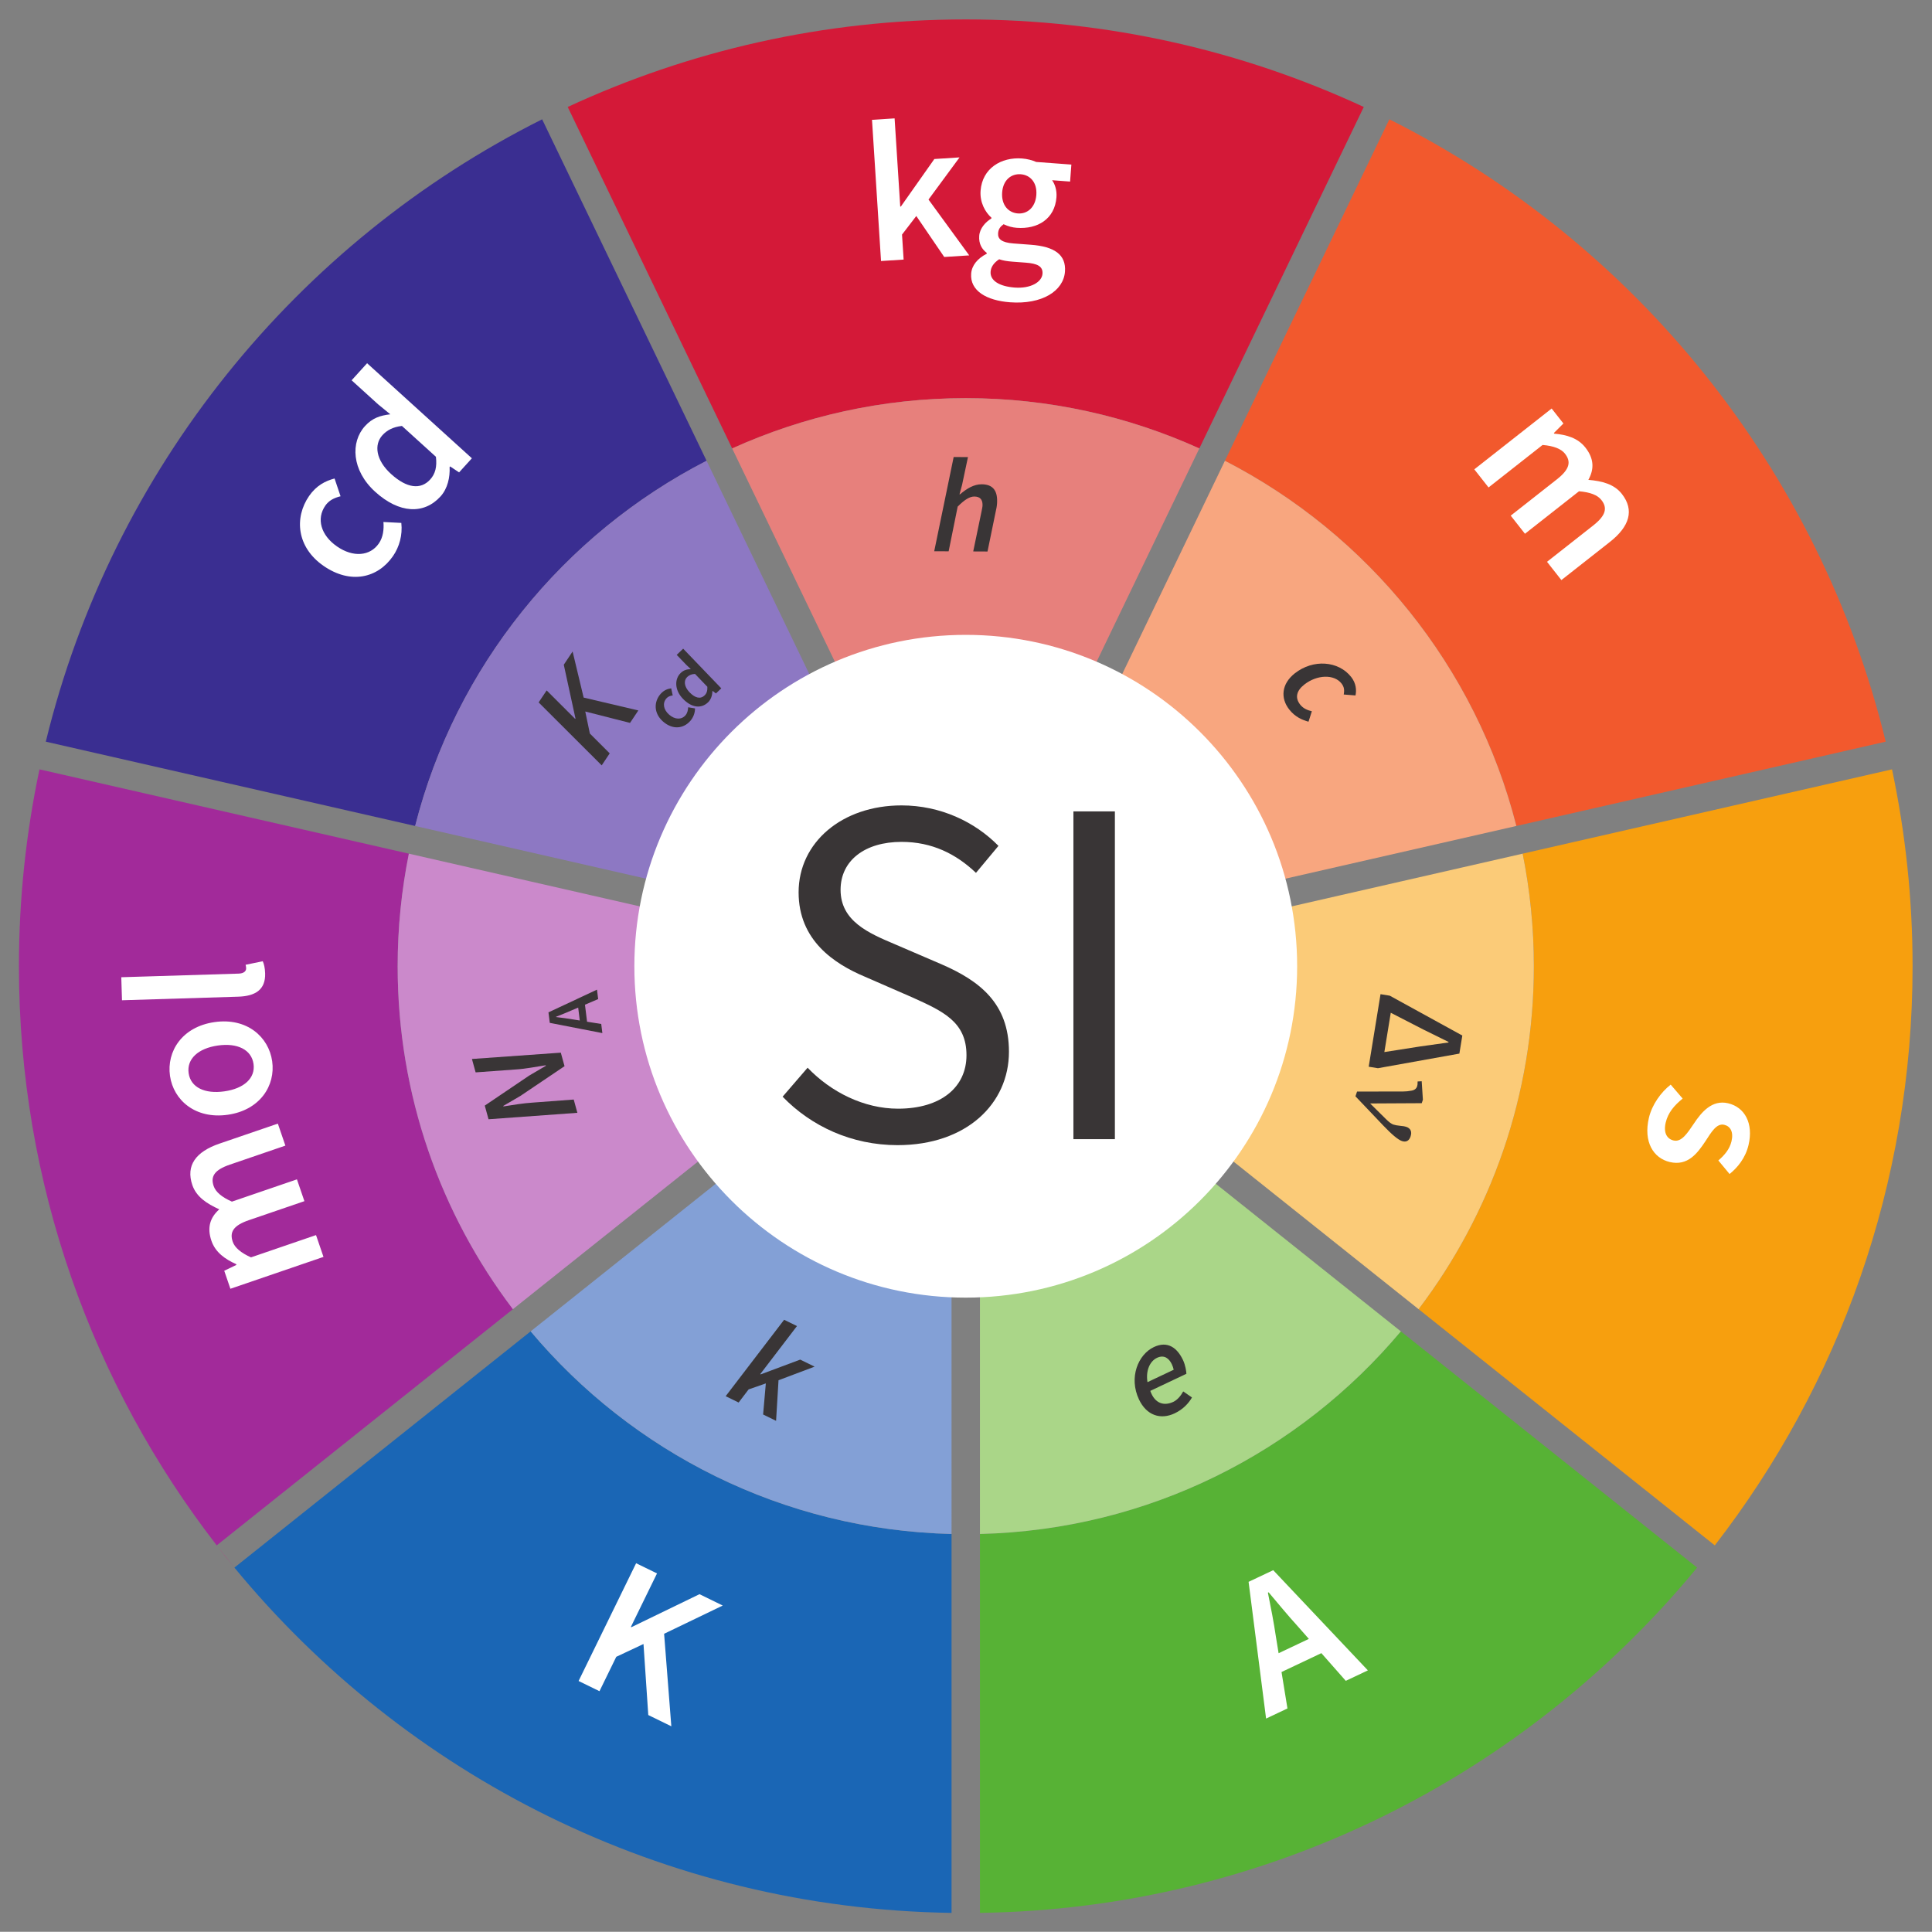 <?xml version="1.0" encoding="UTF-8" standalone="no"?>
<svg
   xmlns:dc="http://purl.org/dc/elements/1.1/"
   xmlns:cc="http://creativecommons.org/ns#"
   xmlns:rdf="http://www.w3.org/1999/02/22-rdf-syntax-ns#"
   xmlns:svg="http://www.w3.org/2000/svg"
   xmlns="http://www.w3.org/2000/svg"
   xmlns:sodipodi="http://sodipodi.sourceforge.net/DTD/sodipodi-0.dtd"
   xmlns:inkscape="http://www.inkscape.org/namespaces/inkscape"
   viewBox="0 0 771.023 770.951"
   height="203.981mm"
   width="204mm"
   xml:space="preserve"
   id="svg2"
   version="1.1"
   sodipodi:docname="SI_Illustration_Base_Units_and_Constants_Colour_Full.svg"
   inkscape:version="0.92.3 (2405546, 2018-03-11)"><rect x="0" y="0" width="771.023" height="770.951" fill="#808080" stroke="none"/><sodipodi:namedview
     pagecolor="#ffffff"
     bordercolor="#666666"
     borderopacity="1"
     objecttolerance="10"
     gridtolerance="10"
     guidetolerance="10"
     inkscape:pageopacity="0"
     inkscape:pageshadow="2"
     inkscape:window-width="1718"
     inkscape:window-height="957"
     id="namedview48"
     showgrid="false"
     inkscape:snap-global="false"
     fit-margin-top="2"
     fit-margin-left="2"
     fit-margin-right="2"
     fit-margin-bottom="2"
     inkscape:zoom="0.54115914"
     inkscape:cx="278.15869"
     inkscape:cy="333.86639"
     inkscape:window-x="55"
     inkscape:window-y="27"
     inkscape:window-maximized="0"
     inkscape:current-layer="svg2"
     units="mm" /><defs
     id="defs6" /><g
     transform="matrix(1.333,0,0,-1.333,-11.341,782.328)"
     id="g10"><g
       transform="scale(0.1)"
       id="g12"><path
         id="path14"
         style="fill:#3a2e91;fill-opacity:1;fill-rule:nonzero;stroke:none"
         d="m 2200.47,4489.45 -492.3,1022.27 C 973.336,5143.46 420.902,4465.26 222.191,3648.48 L 1327.98,3396.1 c 121.18,477.04 444.11,873.25 872.49,1093.35"
         inkscape:connector-curvature="0" /><path
         id="path16"
         style="fill:#f79f0e;fill-opacity:1;fill-rule:nonzero;stroke:none"
         d="m 4677.18,2976.13 c 0,-385.75 -128.61,-741.36 -345.02,-1026.69 l 886.73,-707.15 c 371.14,479.31 592.15,1080.72 592.15,1733.84 0,202.15 -21.32,399.29 -61.55,589.46 L 4643.65,3313.18 c 21.91,-108.96 33.53,-221.64 33.53,-337.05"
         inkscape:connector-curvature="0" /><path
         id="path18"
         style="fill:#d41938;fill-opacity:1;fill-rule:nonzero;stroke:none"
         d="m 2976.4,5810.77 c -425.67,0 -829.33,-94 -1191.63,-262.1 l 492.3,-1022.28 c 213.37,96.42 449.97,150.53 699.33,150.53 249.36,0 485.93,-54.11 699.3,-150.51 L 4168,5548.68 c -362.28,168.1 -765.93,262.09 -1191.6,262.09"
         inkscape:connector-curvature="0" /><path
         id="path20"
         style="fill:#f2592d;fill-opacity:1;fill-rule:nonzero;stroke:none"
         d="M 4624.81,3396.11 5730.6,3648.49 C 5531.88,4465.28 4979.44,5143.48 4244.59,5511.74 L 3752.3,4489.46 c 428.38,-220.09 751.33,-616.3 872.51,-1093.35"
         inkscape:connector-curvature="0" /><path
         id="path22"
         style="fill:#a22a9a;fill-opacity:1;fill-rule:nonzero;stroke:none"
         d="m 1275.61,2976.13 c 0,115.41 11.63,228.09 33.54,337.04 L 203.297,3565.58 c -40.227,-190.16 -61.543,-387.31 -61.543,-589.45 0,-653.11 221.016,-1254.52 592.137,-1733.82 l 886.739,707.14 c -216.42,285.34 -345.02,640.94 -345.02,1026.68"
         inkscape:connector-curvature="0" /><path
         id="path24"
         style="fill:#1a66b5;fill-opacity:1;fill-rule:nonzero;stroke:none"
         d="M 2933.86,142.031 V 1276.42 c -505.75,12.46 -956.65,245.33 -1260.13,606.61 L 786.852,1175.77 C 1298.35,554.41 2069.24,154.762 2933.86,142.031"
         inkscape:connector-curvature="0" /><path
         id="path26"
         style="fill:#57b235;fill-opacity:1;fill-rule:nonzero;stroke:none"
         d="m 3018.9,142.02 c 864.63,12.73 1635.51,412.371 2147.04,1033.73 l -886.89,707.26 C 3975.57,1521.74 3524.66,1288.86 3018.9,1276.42 V 142.02"
         inkscape:connector-curvature="0" /><path
         id="path28"
         style="fill:#e7807c;fill-opacity:1;fill-rule:nonzero;stroke:none"
         d="m 3675.7,4526.41 c -213.37,96.4 -449.94,150.51 -699.3,150.51 -249.36,0 -485.96,-54.11 -699.33,-150.53 l 699.31,-1452.13 699.32,1452.15"
         inkscape:connector-curvature="0" /><path
         id="path30"
         style="fill:#cb89cb;fill-opacity:1;fill-rule:nonzero;stroke:none"
         d="m 1309.15,3313.17 c -21.91,-108.95 -33.54,-221.63 -33.54,-337.04 0,-385.74 128.6,-741.34 345.02,-1026.68 l 1260.2,1004.99 -1571.68,358.73"
         inkscape:connector-curvature="0" /><path
         id="path32"
         style="fill:#aad688;fill-opacity:1;fill-rule:nonzero;stroke:none"
         d="m 3018.9,1276.42 c 505.76,12.44 956.67,245.32 1260.15,606.59 L 3018.9,2887.95 V 1276.42"
         inkscape:connector-curvature="0" /><path
         id="path34"
         style="fill:#fbcb78;fill-opacity:1;fill-rule:nonzero;stroke:none"
         d="m 4643.65,3313.18 -1571.72,-358.74 1260.23,-1005 c 216.41,285.33 345.02,640.94 345.02,1026.69 0,115.41 -11.62,228.09 -33.53,337.05"
         inkscape:connector-curvature="0" /><path
         id="path36"
         style="fill:#8d78c3;fill-opacity:1;fill-rule:nonzero;stroke:none"
         d="M 2200.47,4489.45 C 1772.09,4269.35 1449.16,3873.14 1327.98,3396.1 l 1571.78,-358.75 -699.29,1452.1"
         inkscape:connector-curvature="0" /><path
         id="path38"
         style="fill:#f8a67f;fill-opacity:1;fill-rule:nonzero;stroke:none"
         d="m 4624.81,3396.11 c -121.18,477.05 -444.13,873.26 -872.51,1093.35 L 3053,3037.35 4624.81,3396.11"
         inkscape:connector-curvature="0" /><path
         id="path40"
         style="fill:#83a0d6;fill-opacity:1;fill-rule:nonzero;stroke:none"
         d="m 1673.73,1883.03 c 303.48,-361.28 754.38,-594.15 1260.13,-606.61 V 2887.95 L 1673.73,1883.03"
         inkscape:connector-curvature="0" /><path
         id="path42"
         style="fill:#ec008c;fill-opacity:1;fill-rule:nonzero;stroke:none"
         d="m 786.852,1175.77 c -18.02,21.88 -35.598,44.11 -52.961,66.54"
         inkscape:connector-curvature="0" /><path
         id="path44"
         style="fill:#ffffff;fill-opacity:1;fill-rule:nonzero;stroke:none"
         d="m 3968.53,2976.13 c 0,-547.93 -444.19,-992.12 -992.13,-992.12 -547.94,0 -992.13,444.19 -992.13,992.12 0,547.93 444.19,992.12 992.13,992.12 547.94,0 992.13,-444.19 992.13,-992.12"
         inkscape:connector-curvature="0" /><path
         id="path46"
         style="fill:#393536;fill-opacity:1;fill-rule:nonzero;stroke:none"
         d="m 2428.12,2585.6 74.8,86.76 c 70.3,-73.3 169.03,-122.66 270.75,-122.66 128.63,0 204.92,64.32 204.92,160.05 0,100.22 -70.31,131.63 -163.05,173.52 l -140.6,61.33 c -92.74,38.89 -198.95,109.19 -198.95,252.79 0,149.58 130.14,260.27 308.15,260.27 116.68,0 219.88,-49.36 290.17,-121.16 l -67.3,-80.78 c -59.83,56.85 -131.62,92.75 -222.87,92.75 -109.2,0 -182.5,-55.35 -182.5,-143.6 0,-94.24 85.27,-130.14 163.04,-163.05 l 139.12,-59.83 c 113.68,-49.36 201.94,-116.67 201.94,-261.77 0,-155.56 -127.15,-279.71 -333.58,-279.71 -137.61,0 -258.77,56.84 -344.04,145.09"
         inkscape:connector-curvature="0" /><path
         id="path48"
         style="fill:#393536;fill-opacity:1;fill-rule:nonzero;stroke:none"
         d="m 3298.71,3439.71 h 124.16 v -981.26 h -124.16 v 981.26"
         inkscape:connector-curvature="0" /><path
         id="path50"
         style="fill:#ffffff;fill-opacity:1;fill-rule:nonzero;stroke:none"
         d="m 1053.94,4174.64 c -80.956,55.92 -88.143,144.75 -43.46,209.41 21.49,31.1 48.68,45.13 76.25,52.32 l 17.93,-53.21 c -20.23,-4.99 -35.17,-12.9 -45.74,-28.2 -26.93,-39 -13.61,-88.32 35.25,-122.08 48.38,-33.42 98.89,-28.93 125.14,9.08 12.97,18.76 15.51,42.51 13.71,64.18 l 53.56,-2.72 c 4.04,-36.35 -5.86,-71.8 -24.96,-99.44 -45.71,-66.15 -127.23,-84.93 -207.68,-29.34"
         inkscape:connector-curvature="0" /><path
         id="path52"
         style="fill:#ffffff;fill-opacity:1;fill-rule:nonzero;stroke:none"
         d="m 1390.15,4501.4 -101.76,92.32 c -27.03,-3.01 -45.23,-13.24 -58.53,-27.9 -25.39,-28 -19.75,-74.45 26.03,-115.97 47.09,-42.73 88.54,-47.93 117.17,-16.39 15.31,16.89 20.67,37.96 17.09,67.94 z m -181.8,-104.83 c -71.09,64.51 -73.92,148.89 -30.78,196.44 22.58,24.88 46.02,31.96 76,35.55 l -36.72,30.07 -79.08,71.75 46.35,51.1 313.71,-284.61 -38.3,-42.21 -26.78,17.81 -1.6,-1.78 c 1.46,-30.51 -5.8,-64.42 -27.17,-87.97 -49.59,-54.65 -123.63,-51.45 -195.63,13.85"
         inkscape:connector-curvature="0" /><path
         id="path54"
         style="fill:#ffffff;fill-opacity:1;fill-rule:nonzero;stroke:none"
         d="m 2695.74,5510.2 67.65,4.32 16.88,-264.06 1.8,0.12 100.31,142.28 75.45,4.83 -92.93,-126.18 121.89,-167.15 -74.82,-4.79 -83.62,122.71 -42.73,-55.63 4.78,-74.85 -67.65,-4.32 -27.01,422.72"
         inkscape:connector-curvature="0" /><path
         id="path56"
         style="fill:#ffffff;fill-opacity:1;fill-rule:nonzero;stroke:none"
         d="m 3187.71,5285.37 c 2.73,36.49 -17.79,59.7 -46.52,61.84 -28.71,2.15 -53.01,-17.1 -55.8,-54.18 -2.82,-37.7 18.32,-60.95 47.03,-63.1 28.12,-2.1 52.48,17.73 55.29,55.44 z m 18.46,-236.05 c 1.7,22.74 -16.37,30.72 -49.87,33.22 l -40.09,3 c -16.16,1.21 -28.64,3.34 -39.77,7.18 -16.46,-10.8 -24.63,-23.43 -25.64,-37.19 -1.98,-26.33 25.58,-44.03 72.26,-47.53 47.27,-3.53 81.21,16.21 83.11,41.32 z m -213.58,0.34 c 1.84,24.53 18.4,44.95 46.58,59.7 l 0.18,2.39 c -14.24,10.68 -24.45,27.09 -22.66,51.02 1.7,22.73 18.73,41.32 36.39,52.04 l 0.18,2.39 c -18.64,16.43 -35.08,45.94 -32.48,80.66 5.05,67.6 62.32,101.23 123.94,96.62 16.17,-1.21 30.9,-5.32 42.56,-10.4 l 105.31,-7.88 -3.81,-50.86 -53.86,4.03 c 8.73,-12.09 14.57,-30.57 13.04,-50.92 -4.88,-65.21 -56.52,-96.25 -118.77,-91.59 -12.55,0.93 -26.73,4.4 -39.49,10.77 -9.57,-7.11 -15.49,-13.89 -16.46,-27.05 -1.25,-16.76 9.94,-27.82 45.84,-30.5 l 52.07,-3.9 c 70.6,-5.27 106.09,-29.59 102.28,-80.45 -4.33,-58.05 -68.77,-98.94 -164.51,-91.8 -70,5.25 -120.18,34.26 -116.33,85.73"
         inkscape:connector-curvature="0" /><path
         id="path58"
         style="fill:#ffffff;fill-opacity:1;fill-rule:nonzero;stroke:none"
         d="m 4730.5,4645.88 35.22,-44.81 -28.64,-28.62 1.49,-1.88 c 35.96,-3.02 70.27,-12.68 92.89,-41.45 26.7,-33.96 26.33,-65.52 8.93,-96.77 41.01,-3.62 77.09,-12.64 100.09,-41.88 38.56,-49.04 22.87,-98.01 -35.6,-143.99 l -145.26,-114.22 -43,54.71 138.16,108.65 c 38.2,30.04 43.46,52.48 24.55,76.54 -11.5,14.61 -33.55,23.23 -66.97,25.95 l -161.76,-127.19 -42.64,54.23 138.17,108.65 c 38.2,30.04 43.45,52.49 24.16,77 -11.12,14.15 -33.52,23.24 -66.96,25.96 l -161.75,-127.19 -42.64,54.23 231.56,182.08"
         inkscape:connector-curvature="0" /><path
         id="path60"
         style="fill:#ffffff;fill-opacity:1;fill-rule:nonzero;stroke:none"
         d="m 5086.91,2621.67 35.8,-41.69 c -25.88,-21.04 -43.91,-42.69 -50.76,-71.89 -7.27,-30.94 3.9,-48.99 23.77,-53.64 23.94,-5.62 41.72,22.86 60.52,50.48 22.93,34.68 54.56,72.24 102.45,60.99 50.23,-11.8 76.38,-60.45 61.31,-124.7 -9.34,-39.72 -33.23,-68 -56.82,-87.11 l -33.62,40.56 c 19.26,16.43 34.01,34.54 39.34,57.31 6.72,28.62 -3.55,45.21 -21.66,49.46 -22.77,5.35 -38.24,-21.22 -56.62,-49.55 -23.79,-35.71 -52.62,-74.54 -106.35,-61.93 -49.06,11.53 -79.59,59.98 -62.6,132.4 9.2,39.12 35.88,76.61 65.24,99.31"
         inkscape:connector-curvature="0" /><path
         id="path62"
         style="fill:#ffffff;fill-opacity:1;fill-rule:nonzero;stroke:none"
         d="m 774.859,2010.54 -18.457,53.92 36.465,17.56 -0.781,2.27 c -32.93,14.72 -62.129,35.16 -73.984,69.78 -14.004,40.87 -3.243,70.57 23.515,94.3 -37.519,16.96 -68.613,37.39 -80.664,72.57 -20.215,59.03 10.762,100.08 81.133,124.18 l 174.824,59.86 22.539,-65.84 -166.289,-56.95 c -45.976,-15.74 -58.34,-35.2 -48.418,-64.15 6.016,-17.59 23.965,-32.99 54.629,-46.6 l 194.688,66.67 22.343,-65.27 -166.308,-56.95 c -45.957,-15.75 -58.34,-35.19 -48.223,-64.71 5.84,-17.02 23.984,-33.01 54.649,-46.6 l 194.67,66.66 22.36,-65.28 -278.691,-95.42"
         inkscape:connector-curvature="0" /><path
         id="path64"
         style="fill:#ffffff;fill-opacity:1;fill-rule:nonzero;stroke:none"
         d="m 737.438,2738.83 c -58.809,-8.39 -93.692,-40.03 -87.598,-82.81 6.113,-42.77 48.359,-62.8 107.168,-54.41 58.222,8.29 93.203,39.35 87.09,82.12 -6.094,42.77 -48.438,63.41 -106.66,55.1 z m 29.57,-207.32 c -97.422,-13.9 -162.676,44.07 -173.008,116.56 -10.43,73.06 36.016,146.97 133.438,160.86 96.835,13.82 162.089,-44.17 172.5,-117.23 10.332,-72.47 -36.094,-146.38 -132.93,-160.19"
         inkscape:connector-curvature="0" /><path
         id="path66"
         style="fill:#ffffff;fill-opacity:1;fill-rule:nonzero;stroke:none"
         d="m 798.141,2885.01 -347.832,-10.73 -2.129,68.96 351.445,10.84 c 16.777,0.52 22.539,8.5 22.324,15.7 -0.097,2.99 -0.176,5.4 -1.543,10.76 l 51.309,10.59 c 3.867,-8.29 6.621,-20.21 7.129,-36.4 1.504,-49.18 -29.727,-68.15 -80.703,-69.72"
         inkscape:connector-curvature="0" /><path
         id="path68"
         style="fill:#ffffff;fill-opacity:1;fill-rule:nonzero;stroke:none"
         d="m 1989.53,1188.86 62.54,-30.54 -78.23,-160.121 1.62,-0.777 203.83,98.748 69.55,-33.99 -175.52,-84.532 21.62,-276.988 -69.01,33.699 -14.31,212.68 -81.51,-38.328 -50.29,-102.969 -62.54,30.547 172.25,352.571"
         inkscape:connector-curvature="0" /><path
         id="path70"
         style="fill:#ffffff;fill-opacity:1;fill-rule:nonzero;stroke:none"
         d="m 3913.02,919.441 90.57,42.879 -33.01,37.481 c -29.1,32.009 -58.65,67.809 -87.44,101.979 l -2.17,-1.02 c 8.97,-44.21 17.66,-89.22 24.01,-132.018 z m -89.86,213.689 73.75,34.92 283.4,-299.98 -66.16,-31.32 -73.1,82.902 -119.3,-56.492 17.78,-109.078 -63.99,-30.293 -52.38,409.341"
         inkscape:connector-curvature="0" /><path
         id="path72"
         style="fill:#393536;fill-opacity:1;fill-rule:nonzero;stroke:none"
         d="m 1697.71,3766 23.98,35.94 85.41,-85.35 0.88,1.33 -35,160.9 26.41,39.6 33.03,-137.93 163.75,-38.55 -24.87,-37.27 -134.02,34.1 13.75,-65.91 59.45,-59.38 -23.98,-35.94 -188.79,188.46"
         inkscape:connector-curvature="0" /><path
         id="path74"
         style="fill:#393536;fill-opacity:1;fill-rule:nonzero;stroke:none"
         d="m 2070.31,3708.57 c -28.81,25.18 -27.66,59.8 -7.56,82.81 9.67,11.06 20.8,15.28 31.78,16.85 l 4.57,-21.35 c -8.03,-1.04 -14.16,-3.43 -18.91,-8.87 -12.13,-13.88 -9.16,-33.52 8.22,-48.72 17.23,-15.04 36.92,-15.53 48.75,-2.01 5.82,6.68 7.85,15.74 8.13,24.19 l 20.56,-3.42 c -0.03,-14.21 -5.43,-27.47 -14.02,-37.31 -20.58,-23.53 -52.89,-27.19 -81.52,-2.17"
         inkscape:connector-curvature="0" /><path
         id="path76"
         style="fill:#393536;fill-opacity:1;fill-rule:nonzero;stroke:none"
         d="m 2202.83,3812.8 -37,38.51 c -10.56,-0.45 -17.91,-3.94 -23.45,-9.27 -10.59,-10.18 -9.63,-28.34 7.01,-45.66 17.13,-17.83 33.07,-20.95 45,-9.47 6.41,6.13 9.02,14.17 8.44,25.89 z m -73.28,-35.82 c -25.86,26.9 -24.71,59.71 -6.72,77 9.41,9.04 18.69,11.17 30.43,11.76 l -13.44,12.64 -28.77,29.93 19.34,18.58 114.08,-118.71 -15.98,-15.36 -9.9,7.63 -0.68,-0.65 c -0.24,-11.87 -3.95,-24.83 -12.88,-33.39 -20.68,-19.88 -49.31,-16.67 -75.48,10.57"
         inkscape:connector-curvature="0" /><path
         id="path78"
         style="fill:#393536;fill-opacity:1;fill-rule:nonzero;stroke:none"
         d="m 2940.23,4500.67 42.79,-0.22 -17.63,-83.11 -7.74,-28.35 h 1.6 c 20.08,17.09 41.35,30.18 64.94,30.06 32.8,-0.17 46.31,-18.23 46.14,-49.82 -0.04,-9.2 -0.88,-17.2 -3.34,-27.58 l -25.43,-123.85 -42.8,0.21 24.61,118.26 c 1.64,9.19 3.28,14.78 3.3,20.78 0.08,16.8 -7.87,25.23 -24.66,25.32 -13.6,0.07 -28.83,-9.05 -49.75,-30.14 l -27.07,-133.83 -43.18,0.21 58.22,282.06"
         inkscape:connector-curvature="0" /><path
         id="path80"
         style="fill:#393536;fill-opacity:1;fill-rule:nonzero;stroke:none"
         d="m 3961.46,3853.03 c 55.33,43.51 130.94,37.33 168.75,-10.77 14.84,-18.86 16.43,-38.98 13.03,-55.38 l -35.26,2.79 c 2.48,13.65 1.31,22.91 -6.83,33.28 -21.76,27.66 -72.85,26.66 -111.21,-3.51 -23.29,-18.29 -28.64,-39.3 -12.31,-60.05 9.4,-11.94 22.46,-16.92 34.94,-19.84 l -10.02,-31.27 c -17.63,4.96 -39.41,13.26 -57.71,36.53 -26.72,33.95 -23.28,76.82 16.62,108.22"
         inkscape:connector-curvature="0" /><path
         id="path82"
         style="fill:#393536;fill-opacity:1;fill-rule:nonzero;stroke:none"
         d="m 4229.64,2719.2 107.72,16.89 84.22,11.8 0.25,1.58 -76.15,37.55 -96.86,49.83 z m 16.18,168.81 217.24,-119.33 -8.81,-54.08 -243.85,-43.75 -27.63,4.5 35.41,217.17 27.64,-4.51"
         inkscape:connector-curvature="0" /><path
         id="path84"
         style="fill:#393536;fill-opacity:1;fill-rule:nonzero;stroke:none"
         d="m 4149.72,2598.5 135.2,0.12 c 8.92,0.01 18.02,0.93 27.3,2.76 9.28,1.84 15.22,6.63 17.81,14.41 1.25,3.71 1.82,8.05 1.7,13.04 l 7.37,0.41 3.38,-52.45 -2.74,-8.14 -158.73,-0.85 51.52,-50.9 c 9.24,-9.29 17.02,-14.99 23.3,-17.1 5.06,-1.71 12.5,-3.04 22.35,-4.01 7.21,-0.63 12.48,-1.51 15.8,-2.63 12.23,-4.1 16.11,-12.77 11.68,-25.97 -3.95,-11.72 -11.47,-15.73 -22.58,-12 -10.98,3.7 -29.22,18.9 -54.73,45.61 l -82.38,86.59 3.75,11.11"
         inkscape:connector-curvature="0" /><path
         id="path86"
         style="fill:none;stroke:#393536;stroke-width:5;stroke-linecap:butt;stroke-linejoin:miter;stroke-miterlimit:10;stroke-dasharray:none;stroke-opacity:1"
         d="m 4149.72,2598.5 135.2,0.12 c 8.92,0.01 18.02,0.93 27.3,2.76 9.28,1.84 15.22,6.63 17.81,14.41 1.25,3.71 1.82,8.05 1.7,13.04 l 7.37,0.41 3.38,-52.45 -2.74,-8.14 -158.73,-0.85 51.52,-50.9 c 9.24,-9.29 17.02,-14.99 23.3,-17.1 5.06,-1.71 12.5,-3.04 22.35,-4.01 7.21,-0.63 12.48,-1.51 15.8,-2.63 12.23,-4.1 16.11,-12.77 11.68,-25.97 -3.95,-11.72 -11.47,-15.73 -22.58,-12 -10.98,3.7 -29.22,18.9 -54.73,45.61 l -82.38,86.59 z"
         inkscape:connector-curvature="0" /><path
         id="path88"
         style="fill:#393536;fill-opacity:1;fill-rule:nonzero;stroke:none"
         d="m 1547.69,2518.04 -11.27,40.88 132.56,89.59 50.33,29.62 -0.43,1.54 c -26.68,-4.03 -60.08,-10.74 -89.06,-12.5 l -120.78,-8.77 -11.04,40.1 266.08,18.92 11.15,-40.49 -132.27,-89.11 -51.11,-29.83 0.43,-1.54 c 27.83,4.35 59.53,9.76 88.5,11.52 l 121.95,9.09 10.94,-39.71 -265.98,-19.31"
         inkscape:connector-curvature="0" /><path
         id="path90"
         style="fill:#393536;fill-opacity:1;fill-rule:nonzero;stroke:none"
         d="m 1820.83,2813.71 -4.76,38.65 -17.87,-7.6 c -15.35,-6.84 -32.17,-13.37 -48.3,-19.83 l 0.13,-0.92 c 17.39,-2.08 35.06,-4.37 51.63,-7.25 z m -89.8,-7.09 -3.91,31.47 145.28,67.98 3.49,-28.23 -39.51,-16.86 6.29,-50.9 42.42,-6.76 3.36,-27.31 -157.42,30.61"
         inkscape:connector-curvature="0" /><path
         id="path92"
         style="fill:#393536;fill-opacity:1;fill-rule:nonzero;stroke:none"
         d="m 2432.63,1917.71 38.46,-18.79 -109.96,-143.92 1.44,-0.71 118.21,44.18 43.1,-21.07 -108.03,-40.69 -7.3,-121.54 -38.83,18.98 8.13,93.08 -51.55,-17.99 -29.88,-39.26 -38.81,18.97 175.02,228.76"
         inkscape:connector-curvature="0" /><path
         id="path94"
         style="fill:#393536;fill-opacity:1;fill-rule:nonzero;stroke:none"
         d="m 3598.94,1768.11 c -1.13,5.22 -2.81,10.62 -5.55,16.4 -8.2,17.36 -22.79,29.48 -44.49,19.22 -21.33,-10.1 -34.1,-38.26 -28.42,-72.75 z m -59.53,67.85 c 41.21,19.51 69.92,-1.87 87.36,-38.75 7.37,-15.54 10,-34.2 10.2,-41.2 l -108.11,-51.15 c 13.83,-39.48 42.33,-45.47 69.08,-32.81 12.66,5.98 23.15,19.36 29.48,31.21 l 26.27,-18.11 c -9.67,-16.96 -26.53,-35.56 -51.86,-47.54 -42.3,-20.02 -84.22,-6.23 -106.8,41.5 -31.3,66.17 -2.26,134.78 44.38,156.85"
         inkscape:connector-curvature="0" /></g></g></svg>